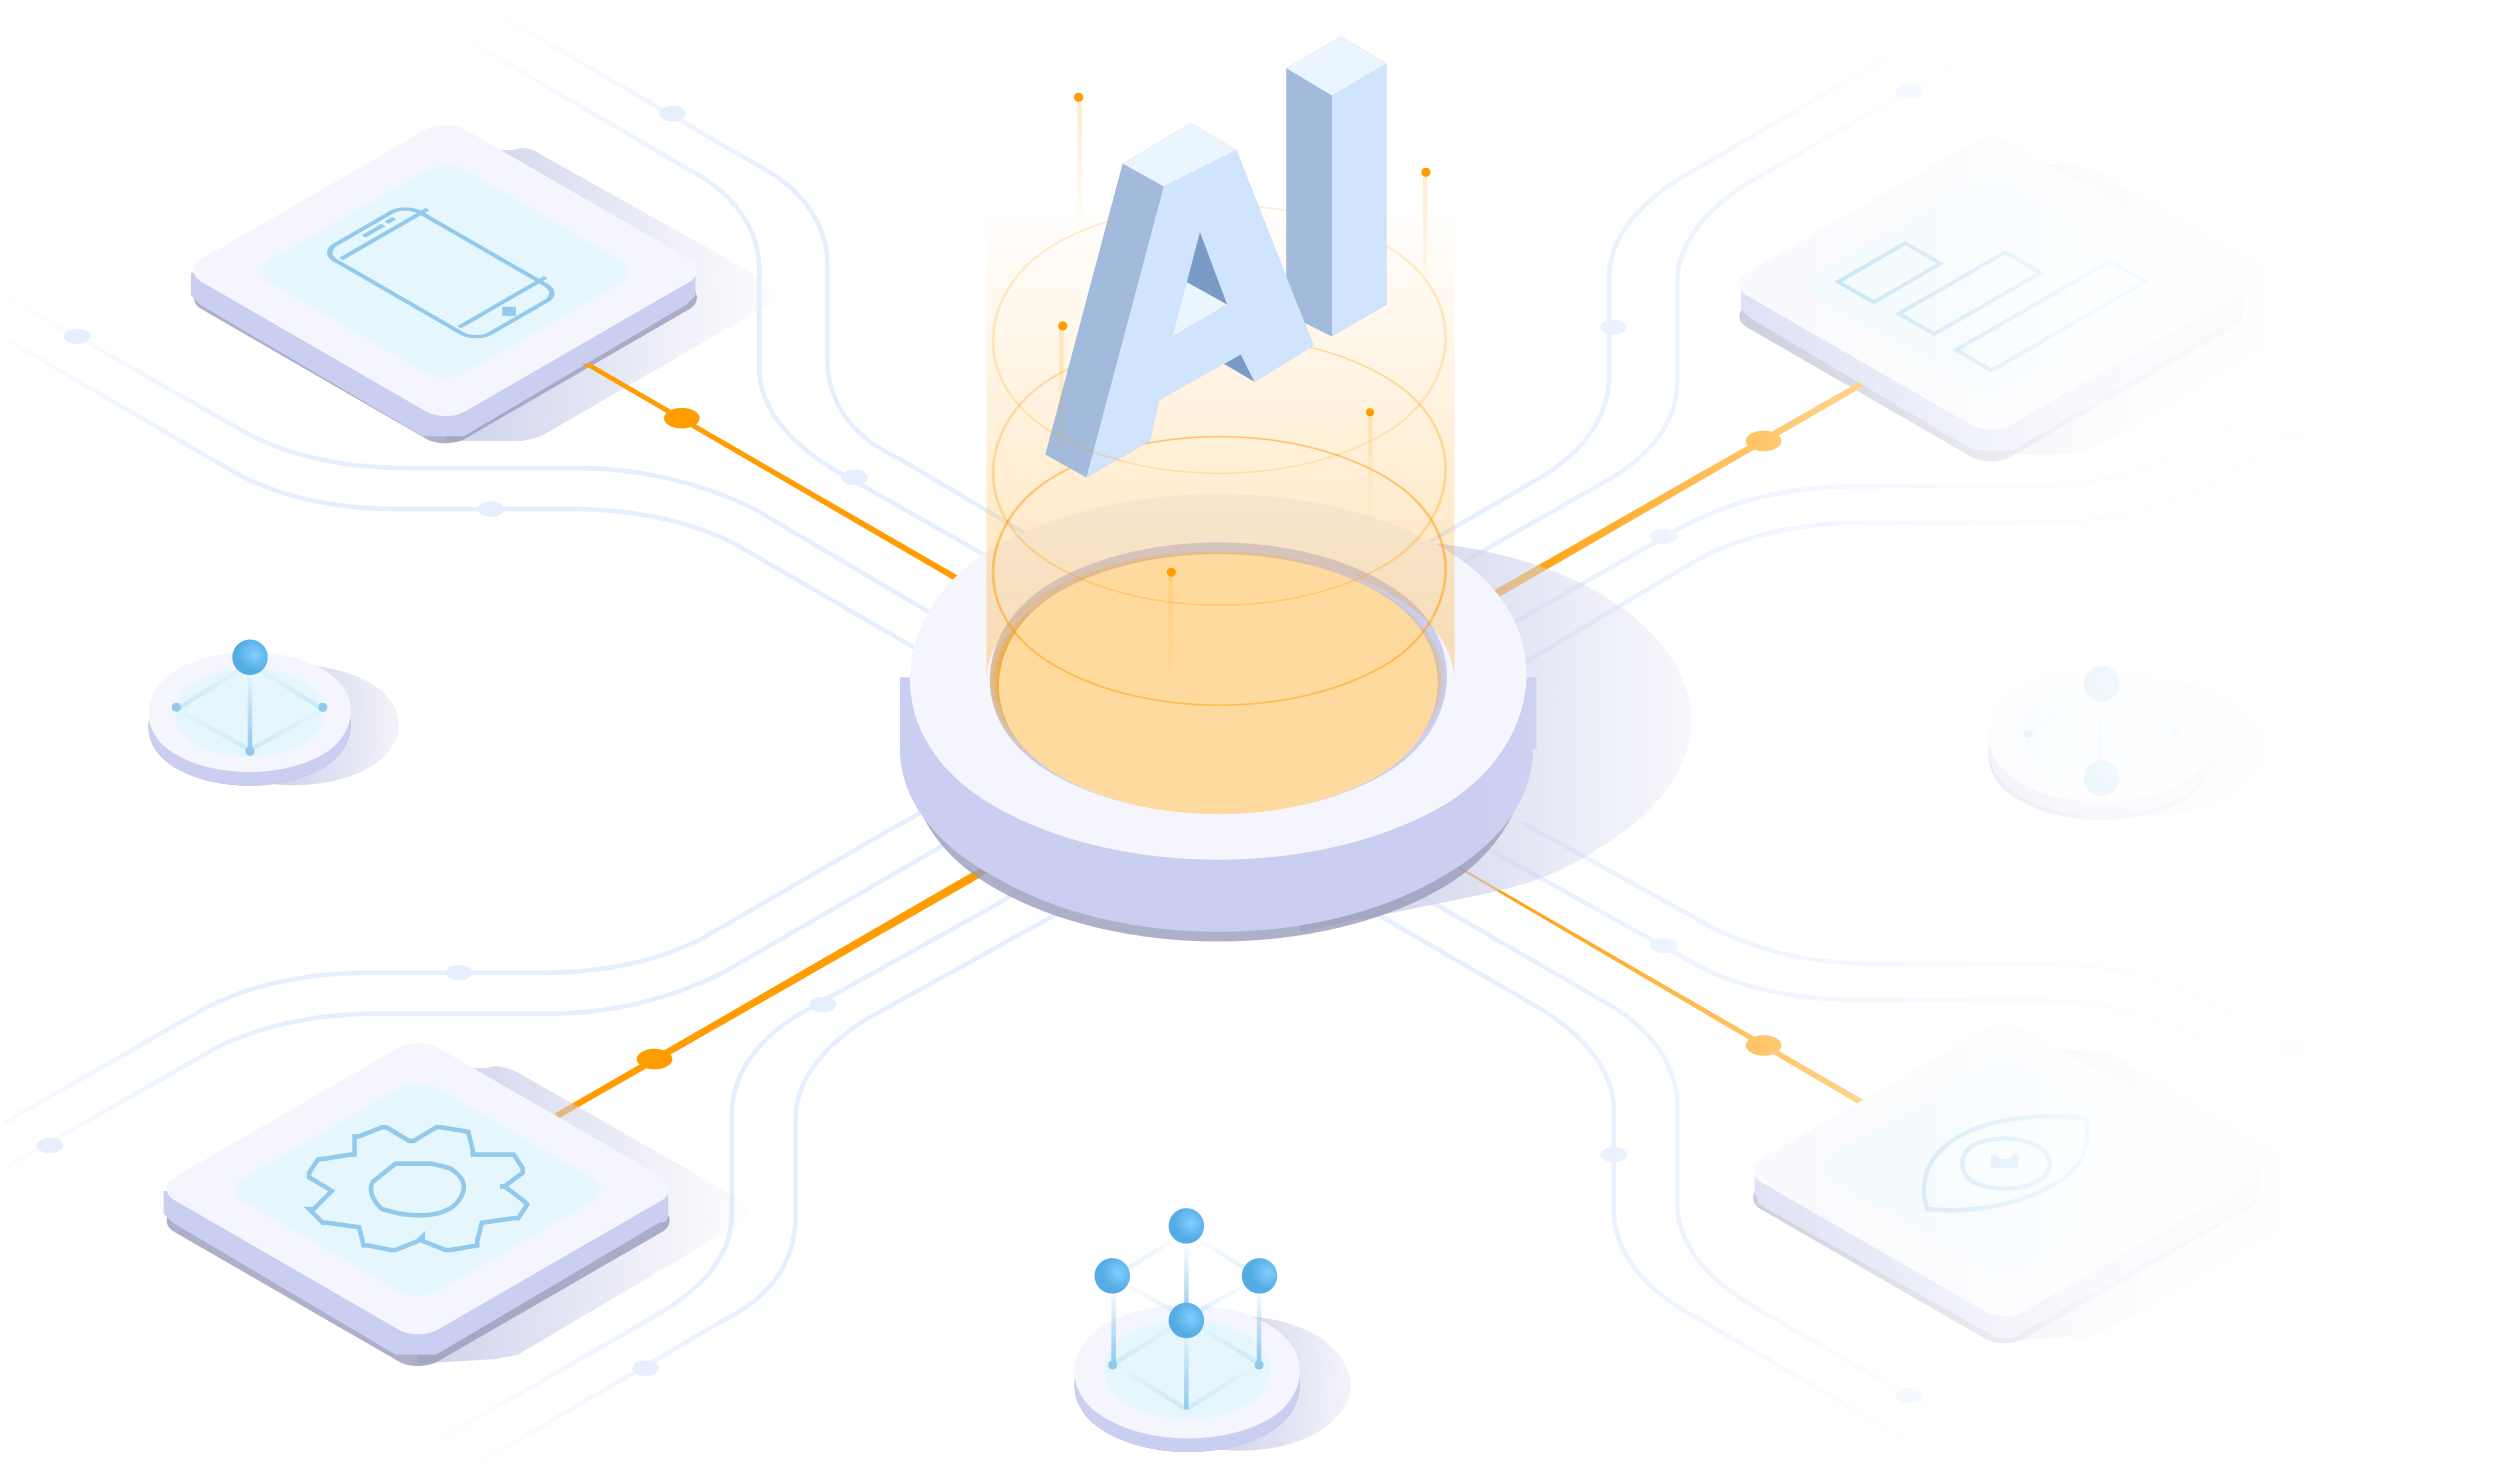 <svg width="550" height="326" fill="none" xmlns="http://www.w3.org/2000/svg">
  <path fill-rule="evenodd" clip-rule="evenodd" d="M98 41v-8h15c2-1 5 0 6 1l50 28c2 2 2 4 0 5l-50 29-4 1H98v-9L61 67c-2-1-2-3 0-5l37-21z" fill="url(#paint0_linear)"/>
  <g filter="url(#filter0_f)">
    <rect width="67" height="67" rx="5" transform="matrix(.866 .5 -.866 .5 98 32)" fill="#999CBA" fill-opacity=".8"/>
  </g>
  <path fill-rule="evenodd" clip-rule="evenodd" d="M48 60h-6v5l2 2 49 29h9l49-29 2-2v-5h-6l-45-26c-2-2-6-2-9 0L48 60z" fill="#CACEF0"/>
  <rect width="67" height="67" rx="5" transform="matrix(.866 .5 -.866 .5 98 26)" fill="#F5F6FD"/>
  <rect width="49.5" height="49.5" rx="5" transform="matrix(.866 .5 -.866 .5 98 35)" fill="#56F2FC" fill-opacity=".1"/>
  <path d="M49 150c8-5 23-5 32 0s9 14 0 19-24 5-33 0c-8-5-8-14 1-19z" fill="url(#paint1_linear)"/>
  <g filter="url(#filter1_f)">
    <rect width="37.2" height="37.4" rx="18.6" transform="matrix(.866 .5 -.866 .5 55 141)" fill="#999CBA" fill-opacity=".8"/>
  </g>
  <rect width="37.2" height="37.4" rx="18.6" transform="matrix(.866 .5 -.866 .5 55 141)" fill="#CACEF0"/>
  <rect width="37.2" height="37.4" rx="18.6" transform="matrix(.866 .5 -.866 .5 55 138)" fill="#F5F6FD"/>
  <rect width="27.5" height="27.7" rx="13.8" transform="matrix(.866 .5 -.866 .5 55 143)" fill="#56F2FC" fill-opacity=".1"/>
  <path d="M254 294c10-6 26-6 36 0 9 6 10 15 0 21s-26 5-36 0c-10-6-10-15 0-21z" fill="url(#paint2_linear)"/>
  <g filter="url(#filter2_f)">
    <rect width="41.7" height="41.3" rx="20.7" transform="matrix(.866 .5 -.866 .5 261 284)" fill="#999CBA" fill-opacity=".8"/>
  </g>
  <rect width="41.7" height="41.3" rx="20.7" transform="matrix(.866 .5 -.866 .5 261 284)" fill="#CACEF0"/>
  <rect width="41.7" height="41.3" rx="20.7" transform="matrix(.866 .5 -.866 .5 261 281)" fill="#F5F6FD"/>
  <rect width="30.8" height="30.5" rx="15.3" transform="matrix(.866 .5 -.866 .5 261 286)" fill="#56F2FC" fill-opacity=".1"/>
  <path d="M455 154c10-6 26-6 36 0s10 15 0 21-26 6-36 0-10-15 0-21z" fill="url(#paint3_linear)"/>
  <g filter="url(#filter3_f)">
    <rect width="41.7" height="41.3" rx="20.7" transform="matrix(.866 .5 -.866 .5 462 145)" fill="#999CBA" fill-opacity=".8"/>
  </g>
  <rect width="41.7" height="41.3" rx="20.7" transform="matrix(.866 .5 -.866 .5 462 144)" fill="#CACEF0"/>
  <rect width="41.7" height="41.3" rx="20.7" transform="matrix(.866 .5 -.866 .5 462 141)" fill="#F5F6FD"/>
  <rect width="30.8" height="30.5" rx="15.3" transform="matrix(.866 .5 -.866 .5 462 146)" fill="#56F2FC" fill-opacity=".1"/>
  <path d="M335 181l38 21c10 6 23 10 38 10h38c14 0 28 3 38 9l60 34" stroke="url(#paint4_linear)"/>
  <path d="M301 200l38 22c10 6 16 14 16 22v22c0 8 5 16 15 22l60 35" stroke="url(#paint5_linear)"/>
  <path d="M326 186l45 25c10 6 23 9 38 9h38c14 0 28 3 38 9l53 31" stroke="url(#paint6_linear)"/>
  <path d="M309 195l45 26c10 6 15 14 15 22v22c0 8 6 16 16 22l54 31" stroke="url(#paint7_linear)"/>
  <circle r="2.4" transform="matrix(.866 -.5 .866 .5 505 231)" fill="#E5EFFF"/>
  <circle transform="matrix(.866 -.5 .866 .5 366 208)" fill="#E5EFFF" r="2.4"/>
  <circle transform="matrix(.866 -.5 .866 .5 355 254)" fill="#E5EFFF" r="2.4"/>
  <circle transform="matrix(.866 -.5 .866 .5 420 307)" fill="#E5EFFF" r="2.4"/>
  <path fill="#FF9C00" d="M319 190h1l90 52-1 1z"/>
  <circle transform="matrix(.866 -.5 .866 .5 388 230)" fill="#FF9C00" r="3.2"/>
  <path d="M235 123l-37-22c-11-5-16-13-16-22V58c0-9-6-17-16-22L106 1" stroke="url(#paint8_linear)"/>
  <path d="M202 143l-38-22c-10-6-24-9-38-9H88c-15 0-28-3-38-9L2 75" stroke="url(#paint9_linear)"/>
  <path d="M227 128l-44-25c-10-6-16-14-16-22V59c0-9-6-17-16-22L98 6" stroke="url(#paint10_linear)"/>
  <path d="M210 138l-44-26c-10-5-24-9-38-9H90c-15 0-28-3-38-9L1 65" stroke="url(#paint11_linear)"/>
  <circle r="2.4" transform="matrix(.866 -.5 -.866 -.5 148 25)" fill="#E5EFFF"/>
  <circle transform="matrix(.866 -.5 -.866 -.5 188 105)" fill="#E5EFFF" r="2.4"/>
  <circle transform="matrix(.866 -.5 -.866 -.5 108 112)" fill="#E5EFFF" r="2.4"/>
  <circle transform="matrix(.866 -.5 -.866 -.5 17 74)" fill="#E5EFFF" r="2.4"/>
  <path fill="#FF9C00" d="M219 133l1-1-90-52h-2z"/>
  <circle transform="matrix(.866 -.5 -.866 -.5 150 92)" fill="#FF9C00" r="3.2"/>
  <path d="M100 325l60-35c10-5 15-13 15-22v-22c0-8 6-16 16-22l38-21 9-5" stroke="url(#paint12_linear)"/>
  <path d="M204 178l-9 5-38 22c-10 6-23 9-38 9H81c-14 0-28 3-38 9L1 247" stroke="url(#paint13_linear)"/>
  <path d="M91 320l54-31c10-6 16-13 16-22v-22c0-8 5-16 15-22l45-25 7-5" stroke="url(#paint14_linear)"/>
  <path d="M209 185l-5 3-45 26c-10 5-23 9-38 9H83c-14 0-28 3-38 9L1 257" stroke="url(#paint15_linear)"/>
  <circle r="2.4" transform="matrix(.866 .5 -.866 .5 142 301)" fill="#E5EFFF"/>
  <circle transform="matrix(.866 .5 -.866 .5 181 221)" fill="#E5EFFF" r="2.4"/>
  <circle transform="matrix(.866 .5 -.866 .5 101 214)" fill="#E5EFFF" r="2.4"/>
  <circle transform="matrix(.866 .5 -.866 .5 11 252)" fill="#E5EFFF" r="2.4"/>
  <path d="M123 246l91-52 8-5-1-1-9 5-90 52 1 1z" fill="#FF9C00"/>
  <circle transform="matrix(.866 .5 -.866 .5 144 233)" fill="#FF9C00" r="3.2"/>
  <path fill-rule="evenodd" clip-rule="evenodd" d="M439 44v-8h14l7 1 50 28c2 2 2 4 0 5l-50 29-6 1h-15v-9l-37-21c-2-1-2-3 0-5l37-21z" fill="url(#paint16_linear)"/>
  <g filter="url(#filter4_f)">
    <rect width="67" height="67" rx="5" transform="matrix(.866 .5 -.866 .5 438 36)" fill="#999CBA" fill-opacity=".8"/>
  </g>
  <path fill-rule="evenodd" clip-rule="evenodd" d="M389 63h-6v5l2 2 49 29h9l49-29 2-2v-5h-7l-44-26c-3-2-6-2-9 0l-45 26z" fill="#CACEF0"/>
  <rect width="67" height="67" rx="5" transform="matrix(.866 .5 -.866 .5 438 29)" fill="#F5F6FD"/>
  <rect width="49.5" height="49.5" rx="5" transform="matrix(.866 .5 -.866 .5 438 38)" fill="#56F2FC" fill-opacity=".1"/>
  <path fill-rule="evenodd" clip-rule="evenodd" d="M92 243v-8h15c2-1 5 0 7 1l49 28c2 2 2 4 0 5l-49 29-5 1-17 1v-10l-36-21c-3-1-3-3 0-5l36-21z" fill="url(#paint17_linear)"/>
  <g filter="url(#filter5_f)">
    <rect width="67" height="67" rx="5" transform="matrix(.866 .5 -.866 .5 92 235)" fill="#999CBA" fill-opacity=".8"/>
  </g>
  <path fill-rule="evenodd" clip-rule="evenodd" d="M42 262h-6v5l2 2 49 29h9l49-29c2 0 2-1 2-2v-5h-6l-45-26c-2-2-6-2-9 0l-45 26z" fill="#CACEF0"/>
  <rect width="67" height="67" rx="5" transform="matrix(.866 .5 -.866 .5 92 228)" fill="#F5F6FD"/>
  <rect width="49.5" height="49.5" rx="5" transform="matrix(.866 .5 -.866 .5 92 237)" fill="#56F2FC" fill-opacity=".1"/>
  <path d="M335 146l37-22c10-6 24-9 38-9h38c15 0 28-3 39-9l60-35" stroke="url(#paint18_linear)"/>
  <path d="M301 127l38-22c10-6 15-14 15-22V61c0-8 6-16 16-22l60-35" stroke="url(#paint19_linear)"/>
  <path d="M326 141l44-25c11-6 24-9 39-9h38c14 0 28-4 38-10l53-30" stroke="url(#paint20_linear)"/>
  <path d="M309 131l44-25c11-6 16-14 16-22V62c0-8 6-16 16-22l54-31" stroke="url(#paint21_linear)"/>
  <circle r="2.4" transform="matrix(.866 .5 .866 -.5 505 96)" fill="#E5EFFF"/>
  <circle transform="matrix(.866 .5 .866 -.5 366 118)" fill="#E5EFFF" r="2.4"/>
  <circle transform="matrix(.866 .5 .866 -.5 355 72)" fill="#E5EFFF" r="2.4"/>
  <circle transform="matrix(.866 .5 .866 -.5 420 20)" fill="#E5EFFF" r="2.4"/>
  <path fill="#FF9C00" d="M318 136l2 1 90-52-1-1z"/>
  <circle r="3.2" transform="matrix(.866 .5 .866 -.5 388 97)" fill="#FF9C00"/>
  <path fill-rule="evenodd" clip-rule="evenodd" d="M442 239v-9l14 1h7l49 29c3 1 3 3 0 5l-49 28c-2 1-4 2-7 1l-14 1v-9l-37-21c-2-2-2-4 0-5l37-21z" fill="url(#paint22_linear)"/>
  <g filter="url(#filter6_f)">
    <rect width="67" height="67" rx="5" transform="matrix(.866 .5 -.866 .5 441 230)" fill="#999CBA" fill-opacity=".8"/>
  </g>
  <path fill-rule="evenodd" clip-rule="evenodd" d="M392 257h-6v5l1 3 50 28c2 2 6 2 8 0l50-28 2-3v-5h-7l-45-26h-8l-45 26z" fill="#CACEF0"/>
  <rect width="67" height="67" rx="5" transform="matrix(.866 .5 -.866 .5 441 224)" fill="#F5F6FD"/>
  <rect width="49.5" height="49.5" rx="5" transform="matrix(.866 .5 -.866 .5 441 232)" fill="#56F2FC" fill-opacity=".1"/>
  <path opacity=".3" d="M71 156l-16 9" stroke="url(#paint23_linear)"/>
  <path opacity=".3" d="M39 156l16 9" stroke="url(#paint24_linear)"/>
  <path opacity=".3" d="M55 146l-16 10" stroke="url(#paint25_linear)"/>
  <path opacity=".3" d="M55 146l16 10" stroke="url(#paint26_linear)"/>
  <path d="M55 146v19" stroke="url(#paint27_linear)"/>
  <circle cx="38.8" cy="155.6" r="1" fill="#92C9EC"/>
  <circle cx="55" cy="165.3" r="1" fill="#92C9EC"/>
  <circle cx="71" cy="155.6" r="1" fill="#92C9EC"/>
  <circle cx="55" cy="144.6" r="3.9" fill="url(#paint28_radial)"/>
  <g filter="url(#filter7_d)" stroke="#92C9EC">
    <path transform="matrix(.866 .5 -.866 .5 420 45)" d="M0 1h9v17H0z"/>
    <path transform="matrix(.866 .5 -.866 .5 442 47)" d="M0 1h9v27H0z"/>
    <path transform="matrix(.866 .5 -.866 .5 465 49)" d="M0 1h9v39H0z"/>
  </g>
  <g filter="url(#filter8_d)">
    <path d="M459 238c-11-1-21 0-28 4s-9 10-7 16c10 1 20-1 27-5 7-3 9-9 8-15z" stroke="#92C9EC"/>
    <path d="M448 244c4 2 4 6 0 8s-10 2-14 0c-3-2-3-6 0-8 4-2 10-2 14 0z" stroke="#92C9EC"/>
    <path fill-rule="evenodd" clip-rule="evenodd" d="M443 246l-1 1h-2l-1-1h-1v3h6v-3h-1z" fill="#92C9EC"/>
  </g>
  <g filter="url(#filter9_d)">
    <path d="M105 265h0v1l-6 1s0 0 0 0h-1 0l-5-2v-1l-1 1-5 2h-1 0l-5-1h0-1 0l-1-4h0l-7-1s0 0 0 0h-1s0 0 0 0h0l-3-3s0 0 0 0h1s0 0 0 0l4-4h0l-5-3s0 0 0 0v-1s0 0 0 0l2-3h1l6-1h1v-4h1l5-2h1s0 0 0 0l5 3h1l5-3h1s0 0 0 0l6 1h0s0 0 0 0h0l1 4v1h9l2 3h0v1s0 0 0 0l-4 3h-1 1l4 3s0 0 0 0l1 1s0 0 0 0l-2 3h-1 0l-7 1h0l-1 4zm-17-6h0c6 1 11 0 13-3s1-5-2-7l-4-1h-8 0l-5 4h0c-1 2 0 4 2 6l4 1z" stroke="#92C9EC"/>
  </g>
  <g filter="url(#filter10_d)" stroke="#92C9EC">
    <rect x=".9" width="21.3" height="39.2" rx="3.5" transform="matrix(.866 -.5 .866 .5 70 48)"/>
    <path transform="matrix(.866 -.5 .866 .5 101 64)" d="M0 0h22"/>
    <path transform="matrix(.866 -.5 .866 .5 75 49)" d="M0 0h22"/>
    <path d="M113 60v1h-2v-1h2z"/>
    <path transform="matrix(.866 -.5 .866 .5 80 44)" d="M0 0h5"/>
    <path transform="matrix(.866 -.5 .866 .5 85 41)" d="M0 0h2"/>
  </g>
  <path opacity=".3" d="M277 281l-16 9" stroke="url(#paint29_linear)"/>
  <path opacity=".3" d="M245 281l16 9" stroke="url(#paint30_linear)"/>
  <path opacity=".3" d="M261 271l-16 10" stroke="url(#paint31_linear)"/>
  <path opacity=".3" d="M261 271l16 10" stroke="url(#paint32_linear)"/>
  <path d="M261 271v19" stroke="url(#paint33_linear)"/>
  <circle cx="244.8" cy="280.7" r="1" fill="#92C9EC"/>
  <circle cx="277" cy="280.7" r="1" fill="#92C9EC"/>
  <circle cx="261" cy="269.7" r="3.9" fill="url(#paint34_radial)"/>
  <circle cx="277.1" cy="280.7" r="3.9" fill="url(#paint35_radial)"/>
  <circle cx="244.7" cy="280.7" r="3.9" fill="url(#paint36_radial)"/>
  <path opacity=".3" d="M277 300l-16 10" stroke="url(#paint37_linear)"/>
  <path opacity=".3" d="M245 300l16 10" stroke="url(#paint38_linear)"/>
  <path opacity=".3" d="M261 290l-16 10" stroke="url(#paint39_linear)"/>
  <path opacity=".3" d="M261 290l16 10" stroke="url(#paint40_linear)"/>
  <path d="M261 291v19" stroke="url(#paint41_linear)"/>
  <path d="M277 281v19" stroke="url(#paint42_linear)"/>
  <path d="M245 281v19" stroke="url(#paint43_linear)"/>
  <circle cx="244.8" cy="300.3" r="1" fill="#92C9EC"/>
  <circle cx="277" cy="300.3" r="1" fill="#92C9EC"/>
  <circle cx="261" cy="290.5" r="3.9" fill="url(#paint44_radial)"/>
  <path fill-rule="evenodd" clip-rule="evenodd" d="M351 130c-27-15-71-15-98 0-27 16-27 41 0 57 9 6 21 9 33 11v7l39-8c10-2 19-5 26-10 28-16 28-41 0-57z" fill="url(#paint45_linear)"/>
  <path opacity=".3" d="M479 161l-17 10" stroke="url(#paint46_linear)"/>
  <path opacity=".3" d="M446 161l16 10" stroke="url(#paint47_linear)"/>
  <path opacity=".3" d="M462 152l-16 9" stroke="url(#paint48_linear)"/>
  <path opacity=".3" d="M462 152l16 9" stroke="url(#paint49_linear)"/>
  <path d="M462 152v19" stroke="url(#paint50_linear)"/>
  <circle cx="446.2" cy="161.4" r="1" fill="#92C9EC"/>
  <circle cx="478.5" cy="161.4" r="1" fill="#92C9EC"/>
  <circle cx="462.4" cy="150.4" r="3.9" fill="url(#paint51_radial)"/>
  <circle cx="462.4" cy="171.2" r="3.9" fill="url(#paint52_radial)"/>
  <g filter="url(#filter11_f)">
    <rect width="113.8" height="113.8" rx="56.9" transform="matrix(.866 .5 -.866 .5 268 110)" fill="#999CBA" fill-opacity=".8"/>
  </g>
  <path d="M219 136c27-15 71-15 98 0 27 16 27 42 0 57-27 16-71 16-98 0-28-15-28-41 0-57z" fill="#CACEF0"/>
  <path d="M198 149h140v16H198v-16z" fill="#CACEF0"/>
  <rect width="113.8" height="113.8" rx="56.9" transform="matrix(.866 .5 -.866 .5 268 92)" fill="#F5F6FD"/>
  <rect width="84.4" height="84.3" rx="42.1" transform="matrix(.866 .5 -.866 .5 268 107)" fill="url(#paint53_radial)"/>
  <rect width="81" height="80.9" rx="40.4" transform="matrix(.866 .5 -.866 .5 268 110)" fill="#FFDA9F"/>
  <path opacity=".3" d="M268 122c-28 0-51 12-51 28V0h103v150c0-16-24-28-52-28z" fill="url(#paint54_linear)"/>
  <rect opacity=".5" y="-.3" width="83.5" height="83.5" rx="41.7" transform="matrix(.866 .5 -.866 .5 268 84)" stroke="#FF9C00" stroke-width=".5"/>
  <rect opacity=".3" y="-.3" width="83.5" height="83.5" rx="41.7" transform="matrix(.866 .5 -.866 .5 268 62)" stroke="#FF9C00" stroke-width=".5"/>
  <rect opacity=".2" y="-.3" width="83.5" height="83.5" rx="41.7" transform="matrix(.866 .5 -.866 .5 268 33)" stroke="#FF9C00" stroke-width=".5"/>
  <path d="M295 8l-12 7v46l-11-28-10-6-15 9-17 64 9 5 14-8 2-9 14-8 7 4 13-8-2-5 6 3 12-7V14l-10-6z" fill="#C4C4C4"/>
  <path d="M305 14v53l-12 7V21l12-7z" fill="#D1E4FD"/>
  <path d="M293 74l-10-5V15l10 6v53z" fill="#A2BADB"/>
  <path d="M293 21l-10-6 12-7 10 6-12 7z" fill="#EBF5FF"/>
  <path d="M276 84l-10-6-2-6 9 6 3 6z" fill="#799CC6"/>
  <path d="M258 74l-9-5 12-7 9 5-12 7z" fill="#EBF5FF"/>
  <path d="M270 67l-9-5-6-17 9 6 6 16z" fill="#799CC6"/>
  <path d="M272 33l17 43-13 8-3-6-18 10-2 9-14 8 17-64 16-8zm-14 41l12-7-6-16-6 23z" fill="#D1E4FD"/>
  <path d="M239 105l-9-5 17-64 9 5-17 64z" fill="#A2BADB"/>
  <path d="M256 41l-9-5 15-9 10 6-16 8z" fill="#EBF5FF"/>
  <path opacity=".2" d="M231 95h1c4 3 9 5 14 6" stroke="#FF9C00" stroke-width=".4"/>
  <circle cx="233.8" cy="71.7" r="1" fill="#FF9C00"/>
  <path d="M233 72h1v37h-1V72z" fill="url(#paint55_linear)"/>
  <circle cx="313.7" cy="37.9" r="1" fill="#FF9C00"/>
  <path fill="url(#paint56_linear)" d="M313 38h1v28h-1z"/>
  <circle cx="257.7" cy="125.9" r="1" fill="#FF9C00"/>
  <path fill="url(#paint57_linear)" d="M257 126h1v28h-1z"/>
  <circle cx="301.4" cy="90.7" r=".9" fill="#FF9C00"/>
  <path fill="url(#paint58_linear)" d="M301 91h1v27h-1z"/>
  <path fill="url(#paint59_linear)" d="M237 22h1v29h-1z"/>
  <circle cx="237.3" cy="21.4" r="1" fill="#FF9C00"/>
  <path fill="url(#paint60_linear)" d="M325 0h225v325H325z"/>
  <defs>
    <linearGradient id="paint0_linear" x1="42.2" y1="65" x2="173.1" y2="65.9" gradientUnits="userSpaceOnUse">
      <stop stop-color="#CCCFEB"/>
      <stop offset=".4" stop-color="#CCCFEB"/>
      <stop offset="1" stop-color="#CCCFEB" stop-opacity="0"/>
    </linearGradient>
    <linearGradient id="paint1_linear" x1="32.4" y1="159.4" x2="97" y2="159.7" gradientUnits="userSpaceOnUse">
      <stop stop-color="#CCCFEB"/>
      <stop offset=".4" stop-color="#CCCFEB"/>
      <stop offset="1" stop-color="#CCCFEB" stop-opacity="0"/>
    </linearGradient>
    <linearGradient id="paint2_linear" x1="235.8" y1="304.4" x2="307.6" y2="303.8" gradientUnits="userSpaceOnUse">
      <stop stop-color="#CCCFEB"/>
      <stop offset=".4" stop-color="#CCCFEB"/>
      <stop offset="1" stop-color="#CCCFEB" stop-opacity="0"/>
    </linearGradient>
    <linearGradient id="paint3_linear" x1="437.3" y1="164.4" x2="509.2" y2="163.9" gradientUnits="userSpaceOnUse">
      <stop stop-color="#CCCFEB"/>
      <stop offset=".4" stop-color="#CCCFEB"/>
      <stop offset="1" stop-color="#CCCFEB" stop-opacity="0"/>
    </linearGradient>
    <linearGradient id="paint4_linear" x1="355.5" y1="168.7" x2="440.8" y2="316.5" gradientUnits="userSpaceOnUse">
      <stop offset=".6" stop-color="#E5EFFF"/>
      <stop offset="1" stop-color="#E5EFFF" stop-opacity="0"/>
    </linearGradient>
    <linearGradient id="paint5_linear" x1="280.3" y1="212.1" x2="365.6" y2="359.8" gradientUnits="userSpaceOnUse">
      <stop offset=".6" stop-color="#E5EFFF"/>
      <stop offset="1" stop-color="#E5EFFF" stop-opacity="0"/>
    </linearGradient>
    <linearGradient id="paint6_linear" x1="347" y1="173.6" x2="432.3" y2="321.3" gradientUnits="userSpaceOnUse">
      <stop offset=".6" stop-color="#E5EFFF"/>
      <stop offset="1" stop-color="#E5EFFF" stop-opacity="0"/>
    </linearGradient>
    <linearGradient id="paint7_linear" x1="288.8" y1="207.2" x2="374.1" y2="355" gradientUnits="userSpaceOnUse">
      <stop offset=".6" stop-color="#E5EFFF"/>
      <stop offset="1" stop-color="#E5EFFF" stop-opacity="0"/>
    </linearGradient>
    <linearGradient id="paint8_linear" x1="256" y1="111.3" x2="170.7" y2="-36.4" gradientUnits="userSpaceOnUse">
      <stop offset=".6" stop-color="#E5EFFF"/>
      <stop offset="1" stop-color="#E5EFFF" stop-opacity="0"/>
    </linearGradient>
    <linearGradient id="paint9_linear" x1="180.9" y1="154.7" x2="95.6" y2="7" gradientUnits="userSpaceOnUse">
      <stop offset=".6" stop-color="#E5EFFF"/>
      <stop offset="1" stop-color="#E5EFFF" stop-opacity="0"/>
    </linearGradient>
    <linearGradient id="paint10_linear" x1="247.6" y1="116.2" x2="162.3" y2="-31.6" gradientUnits="userSpaceOnUse">
      <stop offset=".6" stop-color="#E5EFFF"/>
      <stop offset="1" stop-color="#E5EFFF" stop-opacity="0"/>
    </linearGradient>
    <linearGradient id="paint11_linear" x1="189.3" y1="149.8" x2="104" y2="2.1" gradientUnits="userSpaceOnUse">
      <stop offset=".6" stop-color="#E5EFFF"/>
      <stop offset="1" stop-color="#E5EFFF" stop-opacity="0"/>
    </linearGradient>
    <linearGradient id="paint12_linear" x1="249.7" y1="214.6" x2="164.4" y2="362.3" gradientUnits="userSpaceOnUse">
      <stop offset=".6" stop-color="#E5EFFF"/>
      <stop offset="1" stop-color="#E5EFFF" stop-opacity="0"/>
    </linearGradient>
    <linearGradient id="paint13_linear" x1="174.6" y1="171.2" x2="89.3" y2="319" gradientUnits="userSpaceOnUse">
      <stop offset=".6" stop-color="#E5EFFF"/>
      <stop offset="1" stop-color="#E5EFFF" stop-opacity="0"/>
    </linearGradient>
    <linearGradient id="paint14_linear" x1="241.3" y1="209.7" x2="156" y2="357.5" gradientUnits="userSpaceOnUse">
      <stop offset=".6" stop-color="#E5EFFF"/>
      <stop offset="1" stop-color="#E5EFFF" stop-opacity="0"/>
    </linearGradient>
    <linearGradient id="paint15_linear" x1="183" y1="176.1" x2="97.7" y2="323.8" gradientUnits="userSpaceOnUse">
      <stop offset=".6" stop-color="#E5EFFF"/>
      <stop offset="1" stop-color="#E5EFFF" stop-opacity="0"/>
    </linearGradient>
    <linearGradient id="paint16_linear" x1="383.1" y1="68.1" x2="514" y2="69" gradientUnits="userSpaceOnUse">
      <stop stop-color="#CCCFEB"/>
      <stop offset=".4" stop-color="#CCCFEB"/>
      <stop offset="1" stop-color="#CCCFEB" stop-opacity="0"/>
    </linearGradient>
    <linearGradient id="paint17_linear" x1="35.8" y1="267.3" x2="167.2" y2="269.1" gradientUnits="userSpaceOnUse">
      <stop stop-color="#CCCFEB"/>
      <stop offset=".4" stop-color="#CCCFEB"/>
      <stop offset="1" stop-color="#CCCFEB" stop-opacity="0"/>
    </linearGradient>
    <linearGradient id="paint18_linear" x1="355.3" y1="158" x2="440.6" y2="10.3" gradientUnits="userSpaceOnUse">
      <stop offset=".6" stop-color="#E5EFFF"/>
      <stop offset="1" stop-color="#E5EFFF" stop-opacity="0"/>
    </linearGradient>
    <linearGradient id="paint19_linear" x1="280.2" y1="114.6" x2="365.5" y2="-33.1" gradientUnits="userSpaceOnUse">
      <stop offset=".6" stop-color="#E5EFFF"/>
      <stop offset="1" stop-color="#E5EFFF" stop-opacity="0"/>
    </linearGradient>
    <linearGradient id="paint20_linear" x1="346.9" y1="153.1" x2="432.2" y2="5.4" gradientUnits="userSpaceOnUse">
      <stop offset=".6" stop-color="#E5EFFF"/>
      <stop offset="1" stop-color="#E5EFFF" stop-opacity="0"/>
    </linearGradient>
    <linearGradient id="paint21_linear" x1="288.6" y1="119.5" x2="373.9" y2="-28.3" gradientUnits="userSpaceOnUse">
      <stop offset=".6" stop-color="#E5EFFF"/>
      <stop offset="1" stop-color="#E5EFFF" stop-opacity="0"/>
    </linearGradient>
    <linearGradient id="paint22_linear" x1="385.7" y1="262.5" x2="516.6" y2="263.4" gradientUnits="userSpaceOnUse">
      <stop stop-color="#CCCFEB"/>
      <stop offset=".4" stop-color="#CCCFEB"/>
      <stop offset="1" stop-color="#CCCFEB" stop-opacity="0"/>
    </linearGradient>
    <linearGradient id="paint23_linear" x1="63" y1="155.6" x2="63" y2="165.4" gradientUnits="userSpaceOnUse">
      <stop stop-color="#92C9EC" stop-opacity="0"/>
      <stop offset="1" stop-color="#92C9EC"/>
    </linearGradient>
    <linearGradient id="paint24_linear" x1="47" y1="155.6" x2="47" y2="165.4" gradientUnits="userSpaceOnUse">
      <stop stop-color="#92C9EC" stop-opacity="0"/>
      <stop offset="1" stop-color="#92C9EC"/>
    </linearGradient>
    <linearGradient id="paint25_linear" x1="47" y1="145.8" x2="47" y2="155.6" gradientUnits="userSpaceOnUse">
      <stop stop-color="#92C9EC" stop-opacity="0"/>
      <stop offset="1" stop-color="#92C9EC"/>
    </linearGradient>
    <linearGradient id="paint26_linear" x1="63" y1="145.8" x2="63" y2="155.6" gradientUnits="userSpaceOnUse">
      <stop stop-color="#92C9EC" stop-opacity="0"/>
      <stop offset="1" stop-color="#92C9EC"/>
    </linearGradient>
    <linearGradient id="paint27_linear" x1="62.3" y1="148.1" x2="62.3" y2="165" gradientUnits="userSpaceOnUse">
      <stop stop-color="#92C9EC" stop-opacity="0"/>
      <stop offset="1" stop-color="#92C9EC"/>
    </linearGradient>
    <linearGradient id="paint29_linear" x1="269" y1="280.7" x2="269" y2="290.5" gradientUnits="userSpaceOnUse">
      <stop stop-color="#92C9EC" stop-opacity="0"/>
      <stop offset="1" stop-color="#92C9EC"/>
    </linearGradient>
    <linearGradient id="paint30_linear" x1="253" y1="280.7" x2="253" y2="290.5" gradientUnits="userSpaceOnUse">
      <stop stop-color="#92C9EC" stop-opacity="0"/>
      <stop offset="1" stop-color="#92C9EC"/>
    </linearGradient>
    <linearGradient id="paint31_linear" x1="253" y1="270.9" x2="253" y2="280.7" gradientUnits="userSpaceOnUse">
      <stop stop-color="#92C9EC" stop-opacity="0"/>
      <stop offset="1" stop-color="#92C9EC"/>
    </linearGradient>
    <linearGradient id="paint32_linear" x1="269" y1="270.9" x2="269" y2="280.7" gradientUnits="userSpaceOnUse">
      <stop stop-color="#92C9EC" stop-opacity="0"/>
      <stop offset="1" stop-color="#92C9EC"/>
    </linearGradient>
    <linearGradient id="paint33_linear" x1="268.3" y1="273.2" x2="268.3" y2="290.1" gradientUnits="userSpaceOnUse">
      <stop stop-color="#92C9EC" stop-opacity="0"/>
      <stop offset="1" stop-color="#92C9EC"/>
    </linearGradient>
    <linearGradient id="paint37_linear" x1="269" y1="300.3" x2="269" y2="310.1" gradientUnits="userSpaceOnUse">
      <stop stop-color="#92C9EC" stop-opacity="0"/>
      <stop offset="1" stop-color="#92C9EC"/>
    </linearGradient>
    <linearGradient id="paint38_linear" x1="253" y1="300.3" x2="253" y2="310.1" gradientUnits="userSpaceOnUse">
      <stop stop-color="#92C9EC" stop-opacity="0"/>
      <stop offset="1" stop-color="#92C9EC"/>
    </linearGradient>
    <linearGradient id="paint39_linear" x1="253" y1="290.5" x2="253" y2="300.3" gradientUnits="userSpaceOnUse">
      <stop stop-color="#92C9EC" stop-opacity="0"/>
      <stop offset="1" stop-color="#92C9EC"/>
    </linearGradient>
    <linearGradient id="paint40_linear" x1="269" y1="290.5" x2="269" y2="300.3" gradientUnits="userSpaceOnUse">
      <stop stop-color="#92C9EC" stop-opacity="0"/>
      <stop offset="1" stop-color="#92C9EC"/>
    </linearGradient>
    <linearGradient id="paint41_linear" x1="268.3" y1="292.8" x2="268.3" y2="309.7" gradientUnits="userSpaceOnUse">
      <stop stop-color="#92C9EC" stop-opacity="0"/>
      <stop offset="1" stop-color="#92C9EC"/>
    </linearGradient>
    <linearGradient id="paint42_linear" x1="284.4" y1="283" x2="284.4" y2="299.9" gradientUnits="userSpaceOnUse">
      <stop stop-color="#92C9EC" stop-opacity="0"/>
      <stop offset="1" stop-color="#92C9EC"/>
    </linearGradient>
    <linearGradient id="paint43_linear" x1="252" y1="283" x2="252" y2="299.9" gradientUnits="userSpaceOnUse">
      <stop stop-color="#92C9EC" stop-opacity="0"/>
      <stop offset="1" stop-color="#92C9EC"/>
    </linearGradient>
    <linearGradient id="paint45_linear" x1="203.6" y1="158.7" x2="400.8" y2="158.6" gradientUnits="userSpaceOnUse">
      <stop stop-color="#CCCFEB"/>
      <stop offset=".4" stop-color="#CCCFEB"/>
      <stop offset="1" stop-color="#CCCFEB" stop-opacity="0"/>
    </linearGradient>
    <linearGradient id="paint46_linear" x1="470.5" y1="161.4" x2="470.5" y2="171.2" gradientUnits="userSpaceOnUse">
      <stop stop-color="#92C9EC" stop-opacity="0"/>
      <stop offset="1" stop-color="#92C9EC"/>
    </linearGradient>
    <linearGradient id="paint47_linear" x1="454.4" y1="161.4" x2="454.4" y2="171.2" gradientUnits="userSpaceOnUse">
      <stop stop-color="#92C9EC" stop-opacity="0"/>
      <stop offset="1" stop-color="#92C9EC"/>
    </linearGradient>
    <linearGradient id="paint48_linear" x1="454.4" y1="151.6" x2="454.4" y2="161.4" gradientUnits="userSpaceOnUse">
      <stop stop-color="#92C9EC" stop-opacity="0"/>
      <stop offset="1" stop-color="#92C9EC"/>
    </linearGradient>
    <linearGradient id="paint49_linear" x1="470.5" y1="151.6" x2="470.5" y2="161.4" gradientUnits="userSpaceOnUse">
      <stop stop-color="#92C9EC" stop-opacity="0"/>
      <stop offset="1" stop-color="#92C9EC"/>
    </linearGradient>
    <linearGradient id="paint50_linear" x1="469.8" y1="153.9" x2="469.8" y2="170.8" gradientUnits="userSpaceOnUse">
      <stop stop-color="#92C9EC" stop-opacity="0"/>
      <stop offset="1" stop-color="#92C9EC"/>
    </linearGradient>
    <linearGradient id="paint54_linear" x1="268" y1="0" x2="268" y2="149.7" gradientUnits="userSpaceOnUse">
      <stop offset=".3" stop-color="#FF9C00" stop-opacity="0"/>
      <stop offset="1" stop-color="#FF9C00"/>
    </linearGradient>
    <linearGradient id="paint55_linear" x1="233.8" y1="71.8" x2="233.8" y2="109.2" gradientUnits="userSpaceOnUse">
      <stop stop-color="#FF9C00" stop-opacity=".2"/>
      <stop offset="1" stop-color="#FF9C00" stop-opacity="0"/>
    </linearGradient>
    <linearGradient id="paint56_linear" x1="313.7" y1="37.9" x2="313.7" y2="65.8" gradientUnits="userSpaceOnUse">
      <stop stop-color="#FF9C00" stop-opacity=".2"/>
      <stop offset="1" stop-color="#FF9C00" stop-opacity="0"/>
    </linearGradient>
    <linearGradient id="paint57_linear" x1="257.7" y1="125.9" x2="257.7" y2="153.8" gradientUnits="userSpaceOnUse">
      <stop stop-color="#FF9C00" stop-opacity=".2"/>
      <stop offset="1" stop-color="#FF9C00" stop-opacity="0"/>
    </linearGradient>
    <linearGradient id="paint58_linear" x1="301.4" y1="90.8" x2="301.4" y2="117.7" gradientUnits="userSpaceOnUse">
      <stop stop-color="#FF9C00" stop-opacity=".2"/>
      <stop offset="1" stop-color="#FF9C00" stop-opacity="0"/>
    </linearGradient>
    <linearGradient id="paint59_linear" x1="237.3" y1="22" x2="237.3" y2="51.2" gradientUnits="userSpaceOnUse">
      <stop stop-color="#FF9C00" stop-opacity=".2"/>
      <stop offset="1" stop-color="#FF9C00" stop-opacity="0"/>
    </linearGradient>
    <linearGradient id="paint60_linear" x1="550" y1="0" x2="325" y2="0" gradientUnits="userSpaceOnUse">
      <stop stop-color="#fff"/>
      <stop offset=".4" stop-color="#fff" stop-opacity=".9"/>
      <stop offset="1" stop-color="#fff" stop-opacity="0"/>
    </linearGradient>
    <filter id="filter0_f" x="41.1" y="33" width="112.9" height="66" filterUnits="userSpaceOnUse" color-interpolation-filters="sRGB">
      <feFlood flood-opacity="0" result="BackgroundImageFix"/>
      <feBlend in="SourceGraphic" in2="BackgroundImageFix" result="shape"/>
      <feGaussianBlur stdDeviation=".5" result="effect1_foregroundBlur"/>
    </filter>
    <filter id="filter1_f" x="31.1" y="145.9" width="47.7" height="28.4" filterUnits="userSpaceOnUse" color-interpolation-filters="sRGB">
      <feFlood flood-opacity="0" result="BackgroundImageFix"/>
      <feBlend in="SourceGraphic" in2="BackgroundImageFix" result="shape"/>
      <feGaussianBlur stdDeviation=".5" result="effect1_foregroundBlur"/>
    </filter>
    <filter id="filter2_f" x="234.5" y="289.5" width="52.8" height="31.3" filterUnits="userSpaceOnUse" color-interpolation-filters="sRGB">
      <feFlood flood-opacity="0" result="BackgroundImageFix"/>
      <feBlend in="SourceGraphic" in2="BackgroundImageFix" result="shape"/>
      <feGaussianBlur stdDeviation=".5" result="effect1_foregroundBlur"/>
    </filter>
    <filter id="filter3_f" x="436" y="149.6" width="52.8" height="31.3" filterUnits="userSpaceOnUse" color-interpolation-filters="sRGB">
      <feFlood flood-opacity="0" result="BackgroundImageFix"/>
      <feBlend in="SourceGraphic" in2="BackgroundImageFix" result="shape"/>
      <feGaussianBlur stdDeviation=".5" result="effect1_foregroundBlur"/>
    </filter>
    <filter id="filter4_f" x="382" y="36.1" width="112.9" height="66" filterUnits="userSpaceOnUse" color-interpolation-filters="sRGB">
      <feFlood flood-opacity="0" result="BackgroundImageFix"/>
      <feBlend in="SourceGraphic" in2="BackgroundImageFix" result="shape"/>
      <feGaussianBlur stdDeviation=".5" result="effect1_foregroundBlur"/>
    </filter>
    <filter id="filter5_f" x="35.2" y="235" width="112.9" height="66" filterUnits="userSpaceOnUse" color-interpolation-filters="sRGB">
      <feFlood flood-opacity="0" result="BackgroundImageFix"/>
      <feBlend in="SourceGraphic" in2="BackgroundImageFix" result="shape"/>
      <feGaussianBlur stdDeviation=".5" result="effect1_foregroundBlur"/>
    </filter>
    <filter id="filter6_f" x="384.7" y="230.5" width="112.9" height="66" filterUnits="userSpaceOnUse" color-interpolation-filters="sRGB">
      <feFlood flood-opacity="0" result="BackgroundImageFix"/>
      <feBlend in="SourceGraphic" in2="BackgroundImageFix" result="shape"/>
      <feGaussianBlur stdDeviation=".5" result="effect1_foregroundBlur"/>
    </filter>
    <filter id="filter7_d" x="399.7" y="33.9" width="77.4" height="52.1" filterUnits="userSpaceOnUse" color-interpolation-filters="sRGB">
      <feFlood flood-opacity="0" result="BackgroundImageFix"/>
      <feColorMatrix in="SourceAlpha" values="0 0 0 0 0 0 0 0 0 0 0 0 0 0 0 0 0 0 127 0"/>
      <feOffset dy="8"/>
      <feGaussianBlur stdDeviation="2"/>
      <feColorMatrix values="0 0 0 0 0.318 0 0 0 0 0.663 0 0 0 0 0.882 0 0 0 0.5 0"/>
      <feBlend in2="BackgroundImageFix" result="effect1_dropShadow"/>
      <feBlend in="SourceGraphic" in2="effect1_dropShadow" result="shape"/>
    </filter>
    <filter id="filter8_d" x="402.5" y="227.8" width="77.4" height="52.1" filterUnits="userSpaceOnUse" color-interpolation-filters="sRGB">
      <feFlood flood-opacity="0" result="BackgroundImageFix"/>
      <feColorMatrix in="SourceAlpha" values="0 0 0 0 0 0 0 0 0 0 0 0 0 0 0 0 0 0 127 0"/>
      <feOffset dy="8"/>
      <feGaussianBlur stdDeviation="2"/>
      <feColorMatrix values="0 0 0 0 0.318 0 0 0 0 0.663 0 0 0 0 0.882 0 0 0 0.5 0"/>
      <feBlend in2="BackgroundImageFix" result="effect1_dropShadow"/>
      <feBlend in="SourceGraphic" in2="effect1_dropShadow" result="shape"/>
    </filter>
    <filter id="filter9_d" x="53.1" y="233.6" width="77.4" height="52.1" filterUnits="userSpaceOnUse" color-interpolation-filters="sRGB">
      <feFlood flood-opacity="0" result="BackgroundImageFix"/>
      <feColorMatrix in="SourceAlpha" values="0 0 0 0 0 0 0 0 0 0 0 0 0 0 0 0 0 0 127 0"/>
      <feOffset dy="8"/>
      <feGaussianBlur stdDeviation="2"/>
      <feColorMatrix values="0 0 0 0 0.318 0 0 0 0 0.663 0 0 0 0 0.882 0 0 0 0.5 0"/>
      <feBlend in2="BackgroundImageFix" result="effect1_dropShadow"/>
      <feBlend in="SourceGraphic" in2="effect1_dropShadow" result="shape"/>
    </filter>
    <filter id="filter10_d" x="58.3" y="31.7" width="77.4" height="52.1" filterUnits="userSpaceOnUse" color-interpolation-filters="sRGB">
      <feFlood flood-opacity="0" result="BackgroundImageFix"/>
      <feColorMatrix in="SourceAlpha" values="0 0 0 0 0 0 0 0 0 0 0 0 0 0 0 0 0 0 127 0"/>
      <feOffset dy="8"/>
      <feGaussianBlur stdDeviation="2"/>
      <feColorMatrix values="0 0 0 0 0.318 0 0 0 0 0.663 0 0 0 0 0.882 0 0 0 0.5 0"/>
      <feBlend in2="BackgroundImageFix" result="effect1_dropShadow"/>
      <feBlend in="SourceGraphic" in2="effect1_dropShadow" result="shape"/>
    </filter>
    <filter id="filter11_f" x="197.2" y="125.7" width="141.4" height="82.5" filterUnits="userSpaceOnUse" color-interpolation-filters="sRGB">
      <feFlood flood-opacity="0" result="BackgroundImageFix"/>
      <feBlend in="SourceGraphic" in2="BackgroundImageFix" result="shape"/>
      <feGaussianBlur stdDeviation=".5" result="effect1_foregroundBlur"/>
    </filter>
    <radialGradient id="paint28_radial" cx="0" cy="0" r="1" gradientUnits="userSpaceOnUse" gradientTransform="matrix(-2.411 2.532 -2.875 -2.738 56 144)">
      <stop stop-color="#81CEFF"/>
      <stop offset="1" stop-color="#54ACE4"/>
    </radialGradient>
    <radialGradient id="paint34_radial" cx="0" cy="0" r="1" gradientUnits="userSpaceOnUse" gradientTransform="matrix(-2.411 2.532 -2.875 -2.738 262 269)">
      <stop stop-color="#81CEFF"/>
      <stop offset="1" stop-color="#54ACE4"/>
    </radialGradient>
    <radialGradient id="paint35_radial" cx="0" cy="0" r="1" gradientUnits="userSpaceOnUse" gradientTransform="matrix(-2.411 2.532 -2.875 -2.738 279 280)">
      <stop stop-color="#81CEFF"/>
      <stop offset="1" stop-color="#54ACE4"/>
    </radialGradient>
    <radialGradient id="paint36_radial" cx="0" cy="0" r="1" gradientUnits="userSpaceOnUse" gradientTransform="matrix(-2.411 2.532 -2.875 -2.738 246 280)">
      <stop stop-color="#81CEFF"/>
      <stop offset="1" stop-color="#54ACE4"/>
    </radialGradient>
    <radialGradient id="paint44_radial" cx="0" cy="0" r="1" gradientUnits="userSpaceOnUse" gradientTransform="matrix(-2.411 2.532 -2.875 -2.738 262 290)">
      <stop stop-color="#81CEFF"/>
      <stop offset="1" stop-color="#54ACE4"/>
    </radialGradient>
    <radialGradient id="paint51_radial" cx="0" cy="0" r="1" gradientUnits="userSpaceOnUse" gradientTransform="matrix(-2.411 2.532 -2.875 -2.738 464 150)">
      <stop stop-color="#81CEFF"/>
      <stop offset="1" stop-color="#54ACE4"/>
    </radialGradient>
    <radialGradient id="paint52_radial" cx="0" cy="0" r="1" gradientUnits="userSpaceOnUse" gradientTransform="matrix(-2.411 2.532 -2.875 -2.738 464 170)">
      <stop stop-color="#81CEFF"/>
      <stop offset="1" stop-color="#54ACE4"/>
    </radialGradient>
    <radialGradient id="paint53_radial" cx="0" cy="0" r="1" gradientUnits="userSpaceOnUse" gradientTransform="matrix(-29.445 29.445 -28.453 -28.453 42 43)">
      <stop offset=".9" stop-color="#FF9C00"/>
      <stop offset="1" stop-color="#CACEF0"/>
      <stop offset="1" stop-color="#CACEF0"/>
    </radialGradient>
  </defs>
</svg>

